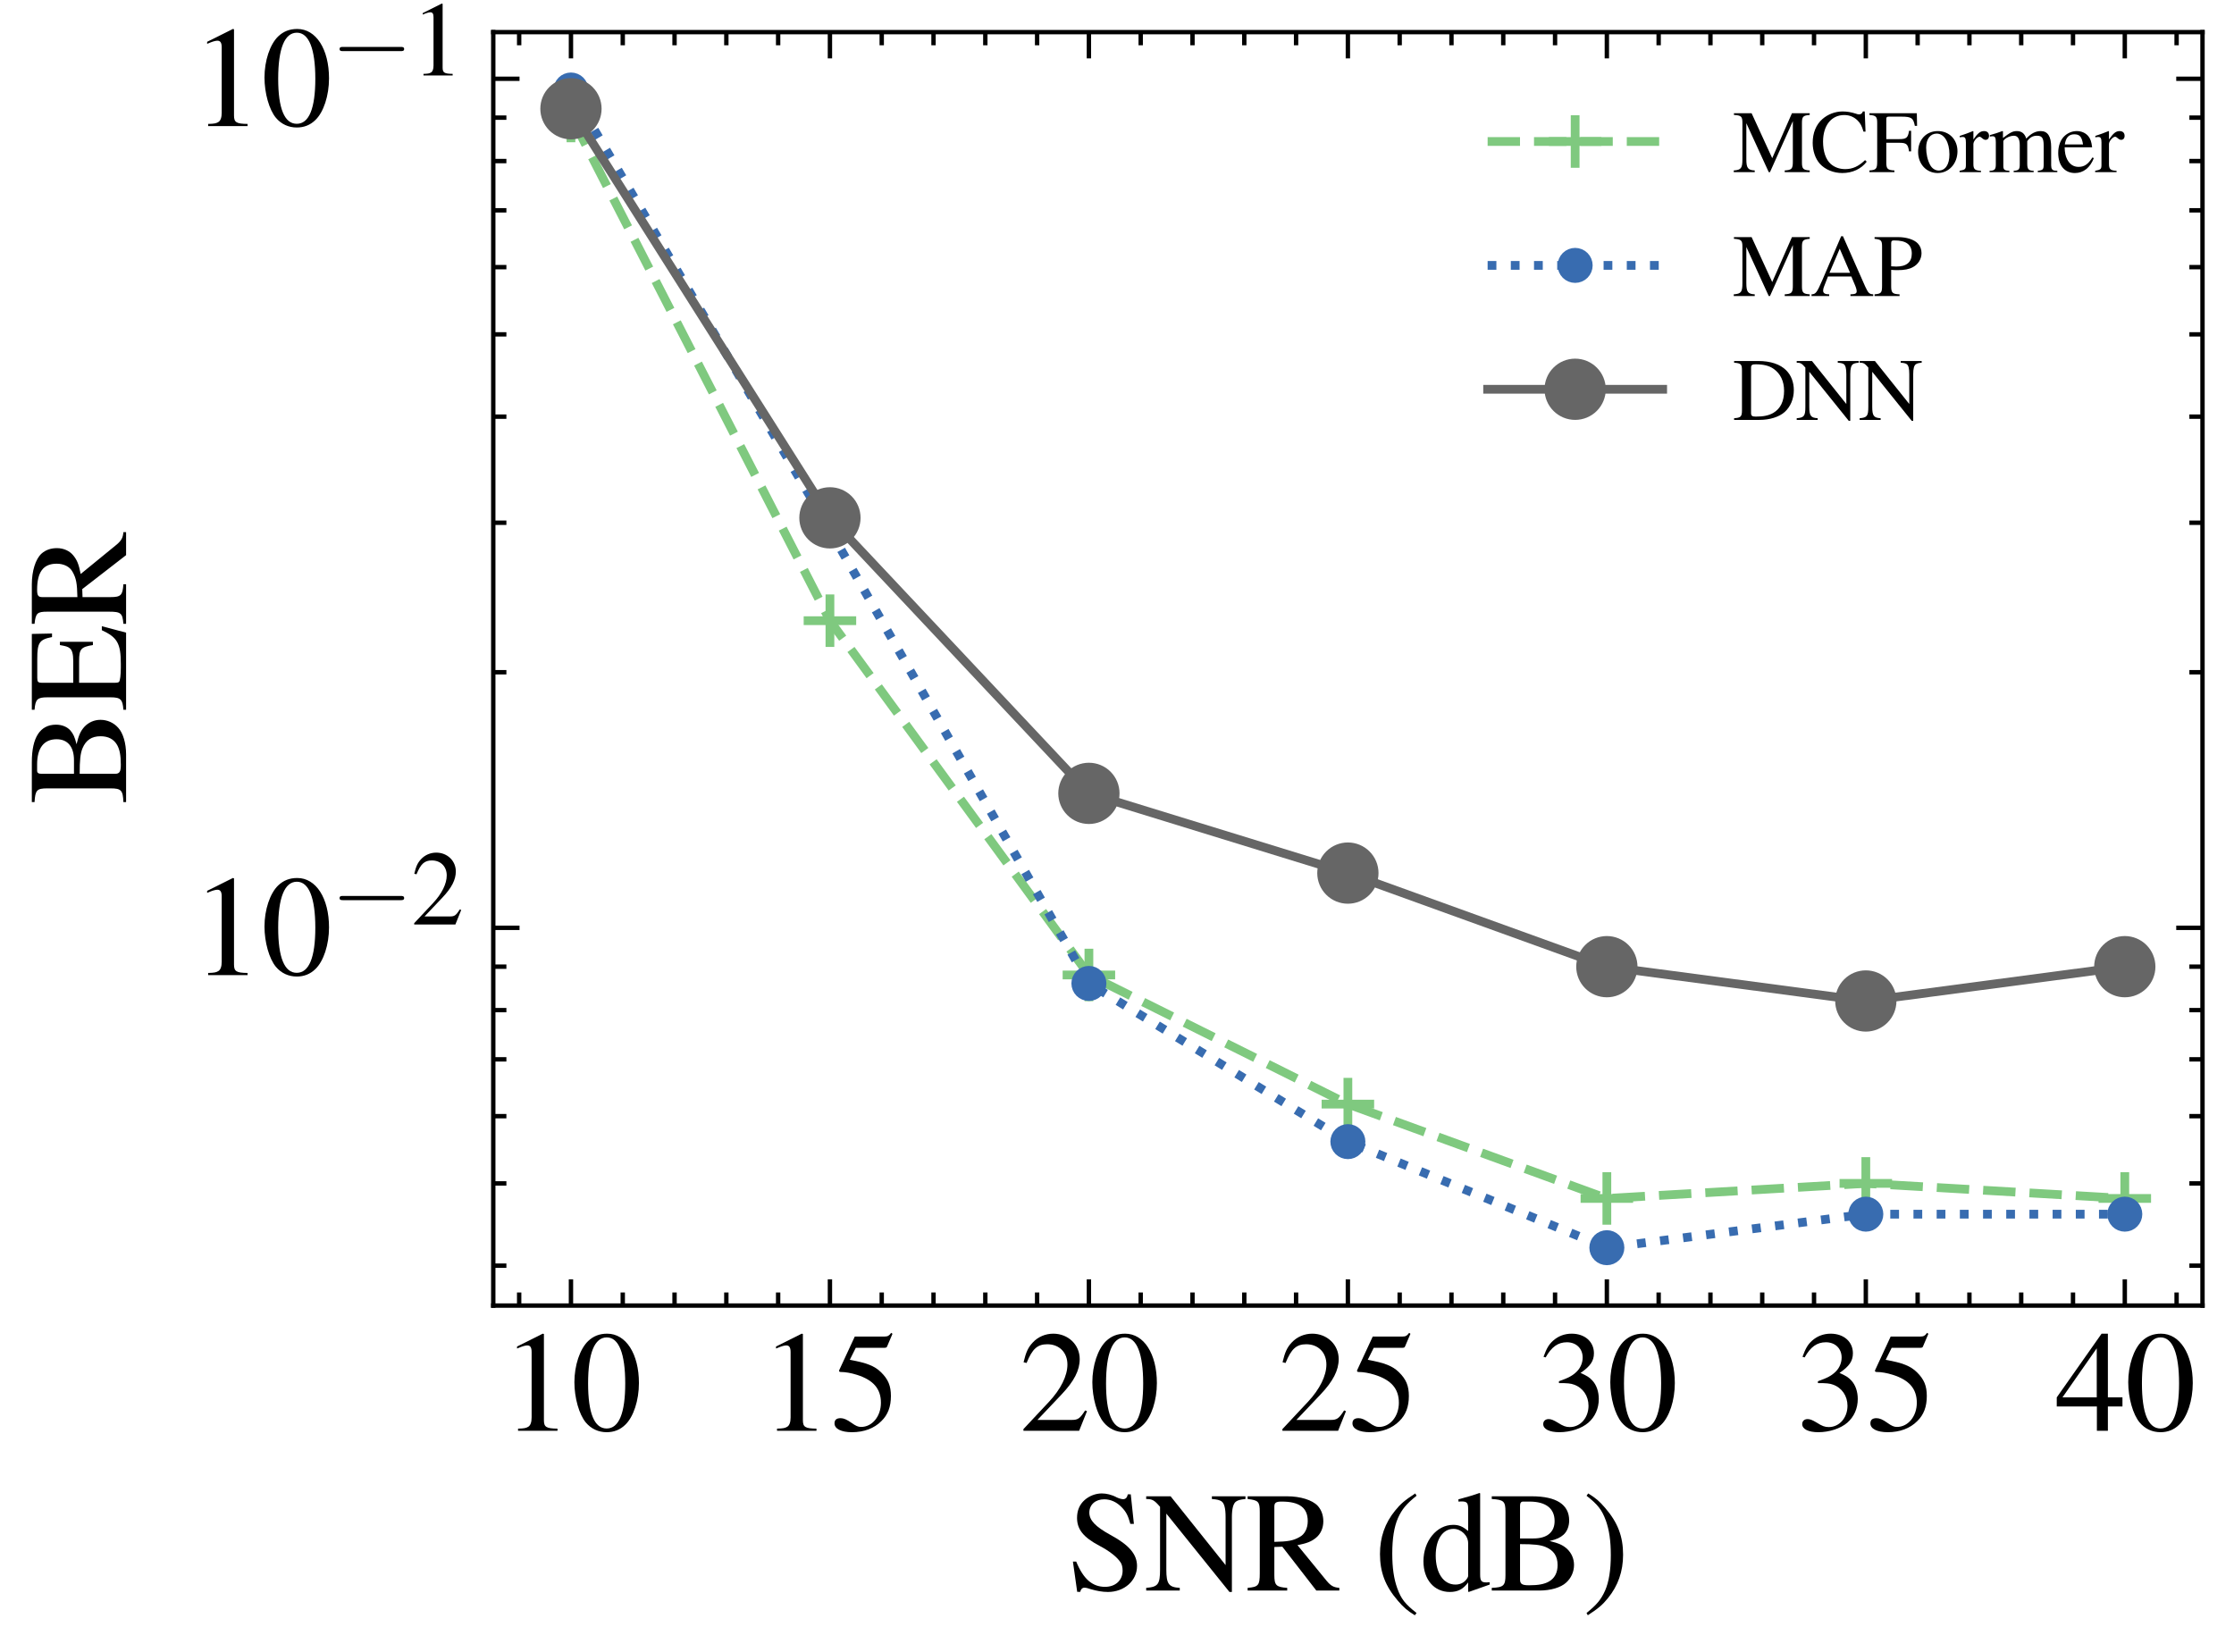 <?xml version="1.0" encoding="utf-8" standalone="no"?>
<!DOCTYPE svg PUBLIC "-//W3C//DTD SVG 1.1//EN"
  "http://www.w3.org/Graphics/SVG/1.1/DTD/svg11.dtd">
<svg xmlns:xlink="http://www.w3.org/1999/xlink" width="255.262pt" height="188.819pt" viewBox="0 0 255.262 188.819" xmlns="http://www.w3.org/2000/svg" version="1.1">
 <defs>
  <style type="text/css">*{stroke-linejoin: round; stroke-linecap: butt}</style>
 </defs>
 <g id="figure_1">
  <g id="patch_1">
   <path d="M 0 188.819 
L 255.262 188.819 
L 255.262 0 
L 0 0 
z
" style="fill: #ffffff"/>
  </g>
  <g id="axes_1">
   <g id="patch_2">
    <path d="M 56.362 149.202 
L 251.662 149.202 
L 251.662 3.672 
L 56.362 3.672 
z
" style="fill: #ffffff"/>
   </g>
   <g id="matplotlib.axis_1">
    <g id="xtick_1">
     <g id="line2d_1">
      <defs>
       <path id="m1b379eced0" d="M 0 0 
L 0 -3 
" style="stroke: #000000; stroke-width: 0.5"/>
      </defs>
      <g>
       <use xlink:href="#m1b379eced0" x="65.239" y="149.202" style="stroke: #000000; stroke-width: 0.5"/>
      </g>
     </g>
     <g id="line2d_2">
      <defs>
       <path id="mde649d8f44" d="M 0 0 
L 0 3 
" style="stroke: #000000; stroke-width: 0.5"/>
      </defs>
      <g>
       <use xlink:href="#mde649d8f44" x="65.239" y="3.672" style="stroke: #000000; stroke-width: 0.5"/>
      </g>
     </g>
     <g id="text_1">
      <!-- 10 -->
      <g transform="translate(57.269 163.51) scale(0.16 -0.16)">
       <defs>
        <path id="NimbusRomNo9L-Regu-31" d="M 1862 4352 
L 710 3776 
L 710 3686 
C 787 3718 858 3743 883 3756 
C 998 3801 1107 3826 1171 3826 
C 1306 3826 1363 3731 1363 3525 
L 1363 599 
C 1363 386 1312 238 1210 179 
C 1114 121 1024 102 755 96 
L 755 0 
L 2522 0 
L 2522 96 
C 2016 102 1914 167 1914 477 
L 1914 4339 
L 1862 4352 
z
" transform="scale(0.016)"/>
        <path id="NimbusRomNo9L-Regu-30" d="M 1626 4352 
C 1274 4352 1005 4243 768 4019 
C 397 3661 154 2924 154 2176 
C 154 1478 365 729 666 371 
C 902 89 1229 -64 1600 -64 
C 1926 -64 2202 44 2432 268 
C 2803 620 3046 1363 3046 2137 
C 3046 3449 2464 4352 1626 4352 
z
M 1606 4185 
C 2144 4185 2432 3462 2432 2124 
C 2432 787 2150 102 1600 102 
C 1050 102 768 787 768 2118 
C 768 3475 1056 4185 1606 4185 
z
" transform="scale(0.016)"/>
       </defs>
       <use xlink:href="#NimbusRomNo9L-Regu-31" transform="scale(0.996)"/>
       <use xlink:href="#NimbusRomNo9L-Regu-30" transform="translate(49.813 0) scale(0.996)"/>
      </g>
     </g>
    </g>
    <g id="xtick_2">
     <g id="line2d_3">
      <g>
       <use xlink:href="#m1b379eced0" x="94.83" y="149.202" style="stroke: #000000; stroke-width: 0.5"/>
      </g>
     </g>
     <g id="line2d_4">
      <g>
       <use xlink:href="#mde649d8f44" x="94.83" y="3.672" style="stroke: #000000; stroke-width: 0.5"/>
      </g>
     </g>
     <g id="text_2">
      <!-- 15 -->
      <g transform="translate(86.86 163.51) scale(0.16 -0.16)">
       <defs>
        <path id="NimbusRomNo9L-Regu-35" d="M 1158 3718 
L 2413 3718 
C 2515 3718 2541 3731 2560 3775 
L 2803 4345 
L 2746 4390 
C 2650 4256 2586 4224 2451 4224 
L 1114 4224 
L 416 2717 
C 410 2705 410 2698 410 2686 
C 410 2654 435 2635 486 2635 
C 691 2635 947 2591 1210 2508 
C 1946 2274 2285 1882 2285 1255 
C 2285 647 1894 172 1395 172 
C 1267 172 1158 217 966 356 
C 762 502 614 565 480 565 
C 294 565 205 489 205 331 
C 205 89 506 -64 986 -64 
C 1523 -64 1984 108 2304 432 
C 2598 717 2733 1078 2733 1559 
C 2733 2015 2611 2306 2291 2622 
C 2010 2901 1645 3047 890 3180 
L 1158 3718 
z
" transform="scale(0.016)"/>
       </defs>
       <use xlink:href="#NimbusRomNo9L-Regu-31" transform="scale(0.996)"/>
       <use xlink:href="#NimbusRomNo9L-Regu-35" transform="translate(49.813 0) scale(0.996)"/>
      </g>
     </g>
    </g>
    <g id="xtick_3">
     <g id="line2d_5">
      <g>
       <use xlink:href="#m1b379eced0" x="124.421" y="149.202" style="stroke: #000000; stroke-width: 0.5"/>
      </g>
     </g>
     <g id="line2d_6">
      <g>
       <use xlink:href="#mde649d8f44" x="124.421" y="3.672" style="stroke: #000000; stroke-width: 0.5"/>
      </g>
     </g>
     <g id="text_3">
      <!-- 20 -->
      <g transform="translate(116.451 163.51) scale(0.16 -0.16)">
       <defs>
        <path id="NimbusRomNo9L-Regu-32" d="M 3040 879 
L 2957 912 
C 2720 544 2637 486 2349 486 
L 819 486 
L 1894 1621 
C 2464 2221 2714 2711 2714 3214 
C 2714 3858 2195 4352 1530 4352 
C 1178 4352 845 4211 608 3955 
C 403 3736 307 3530 198 3072 
L 333 3039 
C 589 3671 819 3878 1261 3878 
C 1798 3878 2163 3510 2163 2969 
C 2163 2466 1869 1866 1331 1292 
L 192 76 
L 192 0 
L 2688 0 
L 3040 879 
z
" transform="scale(0.016)"/>
       </defs>
       <use xlink:href="#NimbusRomNo9L-Regu-32" transform="scale(0.996)"/>
       <use xlink:href="#NimbusRomNo9L-Regu-30" transform="translate(49.813 0) scale(0.996)"/>
      </g>
     </g>
    </g>
    <g id="xtick_4">
     <g id="line2d_7">
      <g>
       <use xlink:href="#m1b379eced0" x="154.012" y="149.202" style="stroke: #000000; stroke-width: 0.5"/>
      </g>
     </g>
     <g id="line2d_8">
      <g>
       <use xlink:href="#mde649d8f44" x="154.012" y="3.672" style="stroke: #000000; stroke-width: 0.5"/>
      </g>
     </g>
     <g id="text_4">
      <!-- 25 -->
      <g transform="translate(146.042 163.51) scale(0.16 -0.16)">
       <use xlink:href="#NimbusRomNo9L-Regu-32" transform="scale(0.996)"/>
       <use xlink:href="#NimbusRomNo9L-Regu-35" transform="translate(49.813 0) scale(0.996)"/>
      </g>
     </g>
    </g>
    <g id="xtick_5">
     <g id="line2d_9">
      <g>
       <use xlink:href="#m1b379eced0" x="183.603" y="149.202" style="stroke: #000000; stroke-width: 0.5"/>
      </g>
     </g>
     <g id="line2d_10">
      <g>
       <use xlink:href="#mde649d8f44" x="183.603" y="3.672" style="stroke: #000000; stroke-width: 0.5"/>
      </g>
     </g>
     <g id="text_5">
      <!-- 30 -->
      <g transform="translate(175.632 163.51) scale(0.16 -0.16)">
       <defs>
        <path id="NimbusRomNo9L-Regu-33" d="M 979 2137 
C 1357 2137 1504 2124 1658 2067 
C 2054 1926 2304 1561 2304 1120 
C 2304 582 1939 166 1466 166 
C 1293 166 1165 211 928 364 
C 736 480 627 524 518 524 
C 371 524 275 435 275 300 
C 275 76 550 -64 998 -64 
C 1491 -64 1997 102 2298 364 
C 2598 627 2765 998 2765 1427 
C 2765 1753 2662 2054 2477 2252 
C 2349 2393 2227 2470 1946 2592 
C 2387 2892 2547 3129 2547 3475 
C 2547 3993 2138 4352 1549 4352 
C 1229 4352 947 4243 717 4038 
C 525 3865 429 3699 288 3315 
L 384 3289 
C 646 3757 934 3967 1338 3967 
C 1754 3967 2042 3686 2042 3283 
C 2042 3052 1946 2822 1786 2662 
C 1594 2470 1414 2374 979 2220 
L 979 2137 
z
" transform="scale(0.016)"/>
       </defs>
       <use xlink:href="#NimbusRomNo9L-Regu-33" transform="scale(0.996)"/>
       <use xlink:href="#NimbusRomNo9L-Regu-30" transform="translate(49.813 0) scale(0.996)"/>
      </g>
     </g>
    </g>
    <g id="xtick_6">
     <g id="line2d_11">
      <g>
       <use xlink:href="#m1b379eced0" x="213.193" y="149.202" style="stroke: #000000; stroke-width: 0.5"/>
      </g>
     </g>
     <g id="line2d_12">
      <g>
       <use xlink:href="#mde649d8f44" x="213.193" y="3.672" style="stroke: #000000; stroke-width: 0.5"/>
      </g>
     </g>
     <g id="text_6">
      <!-- 35 -->
      <g transform="translate(205.223 163.51) scale(0.16 -0.16)">
       <use xlink:href="#NimbusRomNo9L-Regu-33" transform="scale(0.996)"/>
       <use xlink:href="#NimbusRomNo9L-Regu-35" transform="translate(49.813 0) scale(0.996)"/>
      </g>
     </g>
    </g>
    <g id="xtick_7">
     <g id="line2d_13">
      <g>
       <use xlink:href="#m1b379eced0" x="242.784" y="149.202" style="stroke: #000000; stroke-width: 0.5"/>
      </g>
     </g>
     <g id="line2d_14">
      <g>
       <use xlink:href="#mde649d8f44" x="242.784" y="3.672" style="stroke: #000000; stroke-width: 0.5"/>
      </g>
     </g>
     <g id="text_7">
      <!-- 40 -->
      <g transform="translate(234.814 163.51) scale(0.16 -0.16)">
       <defs>
        <path id="NimbusRomNo9L-Regu-34" d="M 3021 1497 
L 2368 1497 
L 2368 4352 
L 2086 4352 
L 77 1497 
L 77 1088 
L 1875 1088 
L 1875 0 
L 2368 0 
L 2368 1088 
L 3021 1088 
L 3021 1497 
z
M 1869 1497 
L 333 1497 
L 1869 3697 
L 1869 1497 
z
" transform="scale(0.016)"/>
       </defs>
       <use xlink:href="#NimbusRomNo9L-Regu-34" transform="scale(0.996)"/>
       <use xlink:href="#NimbusRomNo9L-Regu-30" transform="translate(49.813 0) scale(0.996)"/>
      </g>
     </g>
    </g>
    <g id="xtick_8">
     <g id="line2d_15">
      <defs>
       <path id="mf22e020128" d="M 0 0 
L 0 -1.5 
" style="stroke: #000000; stroke-width: 0.5"/>
      </defs>
      <g>
       <use xlink:href="#mf22e020128" x="59.321" y="149.202" style="stroke: #000000; stroke-width: 0.5"/>
      </g>
     </g>
     <g id="line2d_16">
      <defs>
       <path id="mfa7cb0fbdf" d="M 0 0 
L 0 1.5 
" style="stroke: #000000; stroke-width: 0.5"/>
      </defs>
      <g>
       <use xlink:href="#mfa7cb0fbdf" x="59.321" y="3.672" style="stroke: #000000; stroke-width: 0.5"/>
      </g>
     </g>
    </g>
    <g id="xtick_9">
     <g id="line2d_17">
      <g>
       <use xlink:href="#mf22e020128" x="71.157" y="149.202" style="stroke: #000000; stroke-width: 0.5"/>
      </g>
     </g>
     <g id="line2d_18">
      <g>
       <use xlink:href="#mfa7cb0fbdf" x="71.157" y="3.672" style="stroke: #000000; stroke-width: 0.5"/>
      </g>
     </g>
    </g>
    <g id="xtick_10">
     <g id="line2d_19">
      <g>
       <use xlink:href="#mf22e020128" x="77.075" y="149.202" style="stroke: #000000; stroke-width: 0.5"/>
      </g>
     </g>
     <g id="line2d_20">
      <g>
       <use xlink:href="#mfa7cb0fbdf" x="77.075" y="3.672" style="stroke: #000000; stroke-width: 0.5"/>
      </g>
     </g>
    </g>
    <g id="xtick_11">
     <g id="line2d_21">
      <g>
       <use xlink:href="#mf22e020128" x="82.993" y="149.202" style="stroke: #000000; stroke-width: 0.5"/>
      </g>
     </g>
     <g id="line2d_22">
      <g>
       <use xlink:href="#mfa7cb0fbdf" x="82.993" y="3.672" style="stroke: #000000; stroke-width: 0.5"/>
      </g>
     </g>
    </g>
    <g id="xtick_12">
     <g id="line2d_23">
      <g>
       <use xlink:href="#mf22e020128" x="88.912" y="149.202" style="stroke: #000000; stroke-width: 0.5"/>
      </g>
     </g>
     <g id="line2d_24">
      <g>
       <use xlink:href="#mfa7cb0fbdf" x="88.912" y="3.672" style="stroke: #000000; stroke-width: 0.5"/>
      </g>
     </g>
    </g>
    <g id="xtick_13">
     <g id="line2d_25">
      <g>
       <use xlink:href="#mf22e020128" x="100.748" y="149.202" style="stroke: #000000; stroke-width: 0.5"/>
      </g>
     </g>
     <g id="line2d_26">
      <g>
       <use xlink:href="#mfa7cb0fbdf" x="100.748" y="3.672" style="stroke: #000000; stroke-width: 0.5"/>
      </g>
     </g>
    </g>
    <g id="xtick_14">
     <g id="line2d_27">
      <g>
       <use xlink:href="#mf22e020128" x="106.666" y="149.202" style="stroke: #000000; stroke-width: 0.5"/>
      </g>
     </g>
     <g id="line2d_28">
      <g>
       <use xlink:href="#mfa7cb0fbdf" x="106.666" y="3.672" style="stroke: #000000; stroke-width: 0.5"/>
      </g>
     </g>
    </g>
    <g id="xtick_15">
     <g id="line2d_29">
      <g>
       <use xlink:href="#mf22e020128" x="112.584" y="149.202" style="stroke: #000000; stroke-width: 0.5"/>
      </g>
     </g>
     <g id="line2d_30">
      <g>
       <use xlink:href="#mfa7cb0fbdf" x="112.584" y="3.672" style="stroke: #000000; stroke-width: 0.5"/>
      </g>
     </g>
    </g>
    <g id="xtick_16">
     <g id="line2d_31">
      <g>
       <use xlink:href="#mf22e020128" x="118.503" y="149.202" style="stroke: #000000; stroke-width: 0.5"/>
      </g>
     </g>
     <g id="line2d_32">
      <g>
       <use xlink:href="#mfa7cb0fbdf" x="118.503" y="3.672" style="stroke: #000000; stroke-width: 0.5"/>
      </g>
     </g>
    </g>
    <g id="xtick_17">
     <g id="line2d_33">
      <g>
       <use xlink:href="#mf22e020128" x="130.339" y="149.202" style="stroke: #000000; stroke-width: 0.5"/>
      </g>
     </g>
     <g id="line2d_34">
      <g>
       <use xlink:href="#mfa7cb0fbdf" x="130.339" y="3.672" style="stroke: #000000; stroke-width: 0.5"/>
      </g>
     </g>
    </g>
    <g id="xtick_18">
     <g id="line2d_35">
      <g>
       <use xlink:href="#mf22e020128" x="136.257" y="149.202" style="stroke: #000000; stroke-width: 0.5"/>
      </g>
     </g>
     <g id="line2d_36">
      <g>
       <use xlink:href="#mfa7cb0fbdf" x="136.257" y="3.672" style="stroke: #000000; stroke-width: 0.5"/>
      </g>
     </g>
    </g>
    <g id="xtick_19">
     <g id="line2d_37">
      <g>
       <use xlink:href="#mf22e020128" x="142.175" y="149.202" style="stroke: #000000; stroke-width: 0.5"/>
      </g>
     </g>
     <g id="line2d_38">
      <g>
       <use xlink:href="#mfa7cb0fbdf" x="142.175" y="3.672" style="stroke: #000000; stroke-width: 0.5"/>
      </g>
     </g>
    </g>
    <g id="xtick_20">
     <g id="line2d_39">
      <g>
       <use xlink:href="#mf22e020128" x="148.093" y="149.202" style="stroke: #000000; stroke-width: 0.5"/>
      </g>
     </g>
     <g id="line2d_40">
      <g>
       <use xlink:href="#mfa7cb0fbdf" x="148.093" y="3.672" style="stroke: #000000; stroke-width: 0.5"/>
      </g>
     </g>
    </g>
    <g id="xtick_21">
     <g id="line2d_41">
      <g>
       <use xlink:href="#mf22e020128" x="159.93" y="149.202" style="stroke: #000000; stroke-width: 0.5"/>
      </g>
     </g>
     <g id="line2d_42">
      <g>
       <use xlink:href="#mfa7cb0fbdf" x="159.93" y="3.672" style="stroke: #000000; stroke-width: 0.5"/>
      </g>
     </g>
    </g>
    <g id="xtick_22">
     <g id="line2d_43">
      <g>
       <use xlink:href="#mf22e020128" x="165.848" y="149.202" style="stroke: #000000; stroke-width: 0.5"/>
      </g>
     </g>
     <g id="line2d_44">
      <g>
       <use xlink:href="#mfa7cb0fbdf" x="165.848" y="3.672" style="stroke: #000000; stroke-width: 0.5"/>
      </g>
     </g>
    </g>
    <g id="xtick_23">
     <g id="line2d_45">
      <g>
       <use xlink:href="#mf22e020128" x="171.766" y="149.202" style="stroke: #000000; stroke-width: 0.5"/>
      </g>
     </g>
     <g id="line2d_46">
      <g>
       <use xlink:href="#mfa7cb0fbdf" x="171.766" y="3.672" style="stroke: #000000; stroke-width: 0.5"/>
      </g>
     </g>
    </g>
    <g id="xtick_24">
     <g id="line2d_47">
      <g>
       <use xlink:href="#mf22e020128" x="177.684" y="149.202" style="stroke: #000000; stroke-width: 0.5"/>
      </g>
     </g>
     <g id="line2d_48">
      <g>
       <use xlink:href="#mfa7cb0fbdf" x="177.684" y="3.672" style="stroke: #000000; stroke-width: 0.5"/>
      </g>
     </g>
    </g>
    <g id="xtick_25">
     <g id="line2d_49">
      <g>
       <use xlink:href="#mf22e020128" x="189.521" y="149.202" style="stroke: #000000; stroke-width: 0.5"/>
      </g>
     </g>
     <g id="line2d_50">
      <g>
       <use xlink:href="#mfa7cb0fbdf" x="189.521" y="3.672" style="stroke: #000000; stroke-width: 0.5"/>
      </g>
     </g>
    </g>
    <g id="xtick_26">
     <g id="line2d_51">
      <g>
       <use xlink:href="#mf22e020128" x="195.439" y="149.202" style="stroke: #000000; stroke-width: 0.5"/>
      </g>
     </g>
     <g id="line2d_52">
      <g>
       <use xlink:href="#mfa7cb0fbdf" x="195.439" y="3.672" style="stroke: #000000; stroke-width: 0.5"/>
      </g>
     </g>
    </g>
    <g id="xtick_27">
     <g id="line2d_53">
      <g>
       <use xlink:href="#mf22e020128" x="201.357" y="149.202" style="stroke: #000000; stroke-width: 0.5"/>
      </g>
     </g>
     <g id="line2d_54">
      <g>
       <use xlink:href="#mfa7cb0fbdf" x="201.357" y="3.672" style="stroke: #000000; stroke-width: 0.5"/>
      </g>
     </g>
    </g>
    <g id="xtick_28">
     <g id="line2d_55">
      <g>
       <use xlink:href="#mf22e020128" x="207.275" y="149.202" style="stroke: #000000; stroke-width: 0.5"/>
      </g>
     </g>
     <g id="line2d_56">
      <g>
       <use xlink:href="#mfa7cb0fbdf" x="207.275" y="3.672" style="stroke: #000000; stroke-width: 0.5"/>
      </g>
     </g>
    </g>
    <g id="xtick_29">
     <g id="line2d_57">
      <g>
       <use xlink:href="#mf22e020128" x="219.112" y="149.202" style="stroke: #000000; stroke-width: 0.5"/>
      </g>
     </g>
     <g id="line2d_58">
      <g>
       <use xlink:href="#mfa7cb0fbdf" x="219.112" y="3.672" style="stroke: #000000; stroke-width: 0.5"/>
      </g>
     </g>
    </g>
    <g id="xtick_30">
     <g id="line2d_59">
      <g>
       <use xlink:href="#mf22e020128" x="225.03" y="149.202" style="stroke: #000000; stroke-width: 0.5"/>
      </g>
     </g>
     <g id="line2d_60">
      <g>
       <use xlink:href="#mfa7cb0fbdf" x="225.03" y="3.672" style="stroke: #000000; stroke-width: 0.5"/>
      </g>
     </g>
    </g>
    <g id="xtick_31">
     <g id="line2d_61">
      <g>
       <use xlink:href="#mf22e020128" x="230.948" y="149.202" style="stroke: #000000; stroke-width: 0.5"/>
      </g>
     </g>
     <g id="line2d_62">
      <g>
       <use xlink:href="#mfa7cb0fbdf" x="230.948" y="3.672" style="stroke: #000000; stroke-width: 0.5"/>
      </g>
     </g>
    </g>
    <g id="xtick_32">
     <g id="line2d_63">
      <g>
       <use xlink:href="#mf22e020128" x="236.866" y="149.202" style="stroke: #000000; stroke-width: 0.5"/>
      </g>
     </g>
     <g id="line2d_64">
      <g>
       <use xlink:href="#mfa7cb0fbdf" x="236.866" y="3.672" style="stroke: #000000; stroke-width: 0.5"/>
      </g>
     </g>
    </g>
    <g id="xtick_33">
     <g id="line2d_65">
      <g>
       <use xlink:href="#mf22e020128" x="248.703" y="149.202" style="stroke: #000000; stroke-width: 0.5"/>
      </g>
     </g>
     <g id="line2d_66">
      <g>
       <use xlink:href="#mfa7cb0fbdf" x="248.703" y="3.672" style="stroke: #000000; stroke-width: 0.5"/>
      </g>
     </g>
    </g>
    <g id="text_8">
     <!-- SNR (dB) -->
     <g transform="translate(121.908 181.768) scale(0.16 -0.16)">
      <defs>
       <path id="NimbusRomNo9L-Regu-53" d="M 2861 4313 
L 2726 4313 
C 2701 4166 2630 4095 2522 4095 
C 2458 4095 2349 4121 2240 4172 
C 2003 4300 1766 4352 1562 4352 
C 1286 4352 1005 4243 794 4057 
C 570 3859 454 3590 454 3257 
C 454 2745 736 2387 1453 2009 
C 1914 1766 2246 1504 2406 1260 
C 2464 1177 2496 1043 2496 889 
C 2496 460 2176 166 1709 166 
C 1139 166 736 518 416 1299 
L 269 1299 
L 461 -58 
L 602 -58 
C 608 38 685 128 781 128 
C 851 128 960 102 1082 57 
C 1325 -13 1581 -64 1837 -64 
C 2573 -64 3142 441 3142 1100 
C 3142 1625 2790 2041 1946 2496 
C 1274 2867 1005 3148 1005 3494 
C 1005 3846 1274 4089 1670 4089 
C 1958 4089 2227 3968 2451 3737 
C 2650 3533 2739 3366 2842 2988 
L 3002 2988 
L 2861 4313 
z
" transform="scale(0.016)"/>
       <path id="NimbusRomNo9L-Regu-4e" d="M 3917 -64 
L 3917 3287 
C 3917 3669 3981 3905 4102 3988 
C 4192 4051 4282 4077 4525 4102 
L 4525 4224 
L 3021 4224 
L 3021 4102 
C 3264 4083 3354 4058 3450 4000 
C 3578 3911 3635 3682 3635 3287 
L 3635 1140 
L 1171 4224 
L 77 4224 
L 77 4102 
C 352 4102 442 4051 698 3752 
L 698 943 
C 698 281 608 160 77 121 
L 77 0 
L 1581 0 
L 1581 121 
C 1088 147 979 294 979 940 
L 979 3449 
L 3808 -64 
L 3917 -64 
z
" transform="scale(0.016)"/>
       <path id="NimbusRomNo9L-Regu-52" d="M 4218 121 
C 3974 140 3846 204 3661 421 
L 2342 2035 
C 2771 2118 2963 2194 3174 2366 
C 3379 2532 3501 2800 3501 3100 
C 3501 3374 3418 3610 3251 3795 
C 3008 4057 2477 4224 1875 4224 
L 109 4224 
L 109 4102 
C 589 4051 653 3981 653 3528 
L 653 765 
C 653 236 589 159 109 121 
L 109 0 
L 1882 0 
L 1882 121 
C 1389 153 1306 236 1306 695 
L 1306 1952 
L 1664 1965 
L 3187 0 
L 4218 0 
L 4218 121 
z
M 1306 3756 
C 1306 3935 1376 3987 1632 3987 
C 2432 3987 2803 3711 2803 3110 
C 2803 2790 2669 2521 2438 2399 
C 2144 2233 1920 2195 1306 2182 
L 1306 3756 
z
" transform="scale(0.016)"/>
       <path id="NimbusRomNo9L-Regu-28" d="M 1888 4352 
C 1414 4044 1222 3878 986 3583 
C 531 3027 307 2387 307 1638 
C 307 825 544 198 1107 -455 
C 1370 -762 1536 -903 1869 -1108 
L 1946 -1006 
C 1434 -602 1254 -378 1082 102 
C 928 530 858 1017 858 1657 
C 858 2329 941 2854 1114 3251 
C 1293 3647 1485 3878 1946 4249 
L 1888 4352 
z
" transform="scale(0.016)"/>
       <path id="NimbusRomNo9L-Regu-64" d="M 2202 -64 
L 3142 268 
L 3142 371 
C 3027 364 3014 364 2995 364 
C 2765 364 2714 435 2714 729 
L 2714 4358 
L 2682 4371 
C 2374 4262 2150 4198 1741 4089 
L 1741 3987 
C 1792 3993 1830 3993 1882 3993 
C 2118 3993 2176 3929 2176 3667 
L 2176 2668 
C 1933 2873 1760 2944 1504 2944 
C 768 2944 173 2220 173 1312 
C 173 492 653 -64 1357 -64 
C 1715 -64 1958 64 2176 364 
L 2176 -45 
L 2202 -64 
z
M 2176 652 
C 2176 608 2131 531 2067 460 
C 1952 332 1792 268 1606 268 
C 1075 268 723 780 723 1568 
C 723 2291 1037 2764 1523 2764 
C 1862 2764 2176 2464 2176 2124 
L 2176 652 
z
" transform="scale(0.016)"/>
       <path id="NimbusRomNo9L-Regu-42" d="M 109 4224 
L 109 4102 
C 646 4070 723 4000 723 3528 
L 723 695 
C 723 223 640 140 109 121 
L 109 0 
L 2246 0 
C 2746 0 3200 134 3437 351 
C 3667 555 3795 842 3795 1148 
C 3795 1429 3680 1684 3482 1869 
C 3290 2041 3117 2118 2701 2220 
C 3034 2303 3168 2367 3322 2500 
C 3482 2641 3578 2877 3578 3138 
C 3578 3853 3008 4224 1901 4224 
L 109 4224 
z
M 1376 2080 
C 1997 2080 2291 2048 2522 1952 
C 2886 1799 3059 1544 3059 1142 
C 3059 798 2925 549 2669 402 
C 2464 287 2202 236 1779 236 
C 1466 236 1376 294 1376 498 
L 1376 2080 
z
M 1376 2335 
L 1376 3795 
C 1376 3929 1421 3987 1517 3987 
L 1798 3987 
C 2534 3987 2925 3680 2925 3113 
C 2925 2615 2586 2335 1984 2335 
L 1376 2335 
z
" transform="scale(0.016)"/>
       <path id="NimbusRomNo9L-Regu-29" d="M 243 -1108 
C 717 -801 909 -634 1146 -340 
C 1600 217 1824 857 1824 1606 
C 1824 2425 1587 3046 1024 3699 
C 762 4006 595 4147 262 4352 
L 186 4249 
C 698 3846 870 3622 1050 3142 
C 1203 2713 1274 2227 1274 1587 
C 1274 921 1190 390 1018 -1 
C 838 -404 646 -634 186 -1006 
L 243 -1108 
z
" transform="scale(0.016)"/>
      </defs>
      <use xlink:href="#NimbusRomNo9L-Regu-53" transform="scale(0.996)"/>
      <use xlink:href="#NimbusRomNo9L-Regu-4e" transform="translate(55.392 0) scale(0.996)"/>
      <use xlink:href="#NimbusRomNo9L-Regu-52" transform="translate(127.322 0) scale(0.996)"/>
      <use xlink:href="#NimbusRomNo9L-Regu-28" transform="translate(218.678 0) scale(0.996)"/>
      <use xlink:href="#NimbusRomNo9L-Regu-64" transform="translate(251.854 0) scale(0.996)"/>
      <use xlink:href="#NimbusRomNo9L-Regu-42" transform="translate(301.667 0) scale(0.996)"/>
      <use xlink:href="#NimbusRomNo9L-Regu-29" transform="translate(368.117 0) scale(0.996)"/>
     </g>
    </g>
   </g>
   <g id="matplotlib.axis_2">
    <g id="ytick_1">
     <g id="line2d_67">
      <defs>
       <path id="mf76c81bfcf" d="M 0 0 
L 3 0 
" style="stroke: #000000; stroke-width: 0.5"/>
      </defs>
      <g>
       <use xlink:href="#mf76c81bfcf" x="56.362" y="106.032" style="stroke: #000000; stroke-width: 0.5"/>
      </g>
     </g>
     <g id="line2d_68">
      <defs>
       <path id="m80fd5e62ea" d="M 0 0 
L -3 0 
" style="stroke: #000000; stroke-width: 0.5"/>
      </defs>
      <g>
       <use xlink:href="#m80fd5e62ea" x="251.662" y="106.032" style="stroke: #000000; stroke-width: 0.5"/>
      </g>
     </g>
     <g id="text_9">
      <!-- $\mathdefault{10^{-2}}$ -->
      <g transform="translate(21.858 111.435) scale(0.16 -0.16)">
       <defs>
        <path id="CMSY10-0" d="M 4218 1472 
C 4326 1472 4442 1472 4442 1600 
C 4442 1728 4326 1728 4218 1728 
L 755 1728 
C 646 1728 531 1728 531 1600 
C 531 1472 646 1472 755 1472 
L 4218 1472 
z
" transform="scale(0.016)"/>
       </defs>
       <use xlink:href="#NimbusRomNo9L-Regu-31" transform="scale(0.996)"/>
       <use xlink:href="#NimbusRomNo9L-Regu-30" transform="translate(49.813 0) scale(0.996)"/>
       <use xlink:href="#CMSY10-0" transform="translate(99.626 36.163) scale(0.737)"/>
       <use xlink:href="#NimbusRomNo9L-Regu-32" transform="translate(156.909 36.163) scale(0.737)"/>
      </g>
     </g>
    </g>
    <g id="ytick_2">
     <g id="line2d_69">
      <g>
       <use xlink:href="#mf76c81bfcf" x="56.362" y="9.004" style="stroke: #000000; stroke-width: 0.5"/>
      </g>
     </g>
     <g id="line2d_70">
      <g>
       <use xlink:href="#m80fd5e62ea" x="251.662" y="9.004" style="stroke: #000000; stroke-width: 0.5"/>
      </g>
     </g>
     <g id="text_10">
      <!-- $\mathdefault{10^{-1}}$ -->
      <g transform="translate(21.858 14.407) scale(0.16 -0.16)">
       <use xlink:href="#NimbusRomNo9L-Regu-31" transform="scale(0.996)"/>
       <use xlink:href="#NimbusRomNo9L-Regu-30" transform="translate(49.813 0) scale(0.996)"/>
       <use xlink:href="#CMSY10-0" transform="translate(99.626 36.163) scale(0.737)"/>
       <use xlink:href="#NimbusRomNo9L-Regu-31" transform="translate(156.909 36.163) scale(0.737)"/>
      </g>
     </g>
    </g>
    <g id="ytick_3">
     <g id="line2d_71">
      <defs>
       <path id="mb70b0d8748" d="M 0 0 
L 1.5 0 
" style="stroke: #000000; stroke-width: 0.5"/>
      </defs>
      <g>
       <use xlink:href="#mb70b0d8748" x="56.362" y="144.643" style="stroke: #000000; stroke-width: 0.5"/>
      </g>
     </g>
     <g id="line2d_72">
      <defs>
       <path id="m858dfe382f" d="M 0 0 
L -1.5 0 
" style="stroke: #000000; stroke-width: 0.5"/>
      </defs>
      <g>
       <use xlink:href="#m858dfe382f" x="251.662" y="144.643" style="stroke: #000000; stroke-width: 0.5"/>
      </g>
     </g>
    </g>
    <g id="ytick_4">
     <g id="line2d_73">
      <g>
       <use xlink:href="#mb70b0d8748" x="56.362" y="135.24" style="stroke: #000000; stroke-width: 0.5"/>
      </g>
     </g>
     <g id="line2d_74">
      <g>
       <use xlink:href="#m858dfe382f" x="251.662" y="135.24" style="stroke: #000000; stroke-width: 0.5"/>
      </g>
     </g>
    </g>
    <g id="ytick_5">
     <g id="line2d_75">
      <g>
       <use xlink:href="#mb70b0d8748" x="56.362" y="127.557" style="stroke: #000000; stroke-width: 0.5"/>
      </g>
     </g>
     <g id="line2d_76">
      <g>
       <use xlink:href="#m858dfe382f" x="251.662" y="127.557" style="stroke: #000000; stroke-width: 0.5"/>
      </g>
     </g>
    </g>
    <g id="ytick_6">
     <g id="line2d_77">
      <g>
       <use xlink:href="#mb70b0d8748" x="56.362" y="121.062" style="stroke: #000000; stroke-width: 0.5"/>
      </g>
     </g>
     <g id="line2d_78">
      <g>
       <use xlink:href="#m858dfe382f" x="251.662" y="121.062" style="stroke: #000000; stroke-width: 0.5"/>
      </g>
     </g>
    </g>
    <g id="ytick_7">
     <g id="line2d_79">
      <g>
       <use xlink:href="#mb70b0d8748" x="56.362" y="115.435" style="stroke: #000000; stroke-width: 0.5"/>
      </g>
     </g>
     <g id="line2d_80">
      <g>
       <use xlink:href="#m858dfe382f" x="251.662" y="115.435" style="stroke: #000000; stroke-width: 0.5"/>
      </g>
     </g>
    </g>
    <g id="ytick_8">
     <g id="line2d_81">
      <g>
       <use xlink:href="#mb70b0d8748" x="56.362" y="110.472" style="stroke: #000000; stroke-width: 0.5"/>
      </g>
     </g>
     <g id="line2d_82">
      <g>
       <use xlink:href="#m858dfe382f" x="251.662" y="110.472" style="stroke: #000000; stroke-width: 0.5"/>
      </g>
     </g>
    </g>
    <g id="ytick_9">
     <g id="line2d_83">
      <g>
       <use xlink:href="#mb70b0d8748" x="56.362" y="76.823" style="stroke: #000000; stroke-width: 0.5"/>
      </g>
     </g>
     <g id="line2d_84">
      <g>
       <use xlink:href="#m858dfe382f" x="251.662" y="76.823" style="stroke: #000000; stroke-width: 0.5"/>
      </g>
     </g>
    </g>
    <g id="ytick_10">
     <g id="line2d_85">
      <g>
       <use xlink:href="#mb70b0d8748" x="56.362" y="59.738" style="stroke: #000000; stroke-width: 0.5"/>
      </g>
     </g>
     <g id="line2d_86">
      <g>
       <use xlink:href="#m858dfe382f" x="251.662" y="59.738" style="stroke: #000000; stroke-width: 0.5"/>
      </g>
     </g>
    </g>
    <g id="ytick_11">
     <g id="line2d_87">
      <g>
       <use xlink:href="#mb70b0d8748" x="56.362" y="47.615" style="stroke: #000000; stroke-width: 0.5"/>
      </g>
     </g>
     <g id="line2d_88">
      <g>
       <use xlink:href="#m858dfe382f" x="251.662" y="47.615" style="stroke: #000000; stroke-width: 0.5"/>
      </g>
     </g>
    </g>
    <g id="ytick_12">
     <g id="line2d_89">
      <g>
       <use xlink:href="#mb70b0d8748" x="56.362" y="38.212" style="stroke: #000000; stroke-width: 0.5"/>
      </g>
     </g>
     <g id="line2d_90">
      <g>
       <use xlink:href="#m858dfe382f" x="251.662" y="38.212" style="stroke: #000000; stroke-width: 0.5"/>
      </g>
     </g>
    </g>
    <g id="ytick_13">
     <g id="line2d_91">
      <g>
       <use xlink:href="#mb70b0d8748" x="56.362" y="30.529" style="stroke: #000000; stroke-width: 0.5"/>
      </g>
     </g>
     <g id="line2d_92">
      <g>
       <use xlink:href="#m858dfe382f" x="251.662" y="30.529" style="stroke: #000000; stroke-width: 0.5"/>
      </g>
     </g>
    </g>
    <g id="ytick_14">
     <g id="line2d_93">
      <g>
       <use xlink:href="#mb70b0d8748" x="56.362" y="24.034" style="stroke: #000000; stroke-width: 0.5"/>
      </g>
     </g>
     <g id="line2d_94">
      <g>
       <use xlink:href="#m858dfe382f" x="251.662" y="24.034" style="stroke: #000000; stroke-width: 0.5"/>
      </g>
     </g>
    </g>
    <g id="ytick_15">
     <g id="line2d_95">
      <g>
       <use xlink:href="#mb70b0d8748" x="56.362" y="18.407" style="stroke: #000000; stroke-width: 0.5"/>
      </g>
     </g>
     <g id="line2d_96">
      <g>
       <use xlink:href="#m858dfe382f" x="251.662" y="18.407" style="stroke: #000000; stroke-width: 0.5"/>
      </g>
     </g>
    </g>
    <g id="ytick_16">
     <g id="line2d_97">
      <g>
       <use xlink:href="#mb70b0d8748" x="56.362" y="13.443" style="stroke: #000000; stroke-width: 0.5"/>
      </g>
     </g>
     <g id="line2d_98">
      <g>
       <use xlink:href="#m858dfe382f" x="251.662" y="13.443" style="stroke: #000000; stroke-width: 0.5"/>
      </g>
     </g>
    </g>
    <g id="text_11">
     <!-- BER -->
     <g transform="translate(14.407 91.939) rotate(-90) scale(0.16 -0.16)">
      <defs>
       <path id="NimbusRomNo9L-Regu-45" d="M 3821 1087 
L 3642 1087 
C 3322 391 3046 236 2131 236 
L 1958 236 
C 1645 236 1376 269 1331 314 
C 1299 333 1286 404 1286 513 
L 1286 2105 
L 2272 2105 
C 2797 2105 2893 2021 2976 1487 
L 3123 1487 
L 3123 2966 
L 2976 2966 
C 2931 2708 2906 2613 2835 2525 
C 2752 2418 2573 2368 2272 2368 
L 1286 2368 
L 1286 3766 
C 1286 3942 1325 3980 1498 3980 
L 2362 3980 
C 3085 3980 3226 3886 3334 3319 
L 3494 3319 
L 3475 4224 
L 77 4224 
L 77 4102 
C 550 4064 634 3975 634 3528 
L 634 695 
C 634 249 544 153 77 121 
L 77 0 
L 3533 0 
L 3821 1087 
z
" transform="scale(0.016)"/>
      </defs>
      <use xlink:href="#NimbusRomNo9L-Regu-42" transform="scale(0.996)"/>
      <use xlink:href="#NimbusRomNo9L-Regu-45" transform="translate(66.45 0) scale(0.996)"/>
      <use xlink:href="#NimbusRomNo9L-Regu-52" transform="translate(127.322 0) scale(0.996)"/>
     </g>
    </g>
   </g>
   <g id="line2d_99">
    <path d="M 65.239 13.257 
L 94.83 70.934 
L 124.421 111.419 
L 154.012 126.176 
L 183.603 136.96 
L 213.193 135.24 
L 242.784 136.96 
" clip-path="url(#pbd27d773c2)" style="fill: none; stroke-dasharray: 3.7,1.6; stroke-dashoffset: 0; stroke: #7fc97f"/>
    <defs>
     <path id="m0190f03c4c" d="M -3 0 
L 3 0 
M 0 3 
L 0 -3 
" style="stroke: #7fc97f"/>
    </defs>
    <g clip-path="url(#pbd27d773c2)">
     <use xlink:href="#m0190f03c4c" x="65.239" y="13.257" style="fill: #7fc97f; stroke: #7fc97f"/>
     <use xlink:href="#m0190f03c4c" x="94.83" y="70.934" style="fill: #7fc97f; stroke: #7fc97f"/>
     <use xlink:href="#m0190f03c4c" x="124.421" y="111.419" style="fill: #7fc97f; stroke: #7fc97f"/>
     <use xlink:href="#m0190f03c4c" x="154.012" y="126.176" style="fill: #7fc97f; stroke: #7fc97f"/>
     <use xlink:href="#m0190f03c4c" x="183.603" y="136.96" style="fill: #7fc97f; stroke: #7fc97f"/>
     <use xlink:href="#m0190f03c4c" x="213.193" y="135.24" style="fill: #7fc97f; stroke: #7fc97f"/>
     <use xlink:href="#m0190f03c4c" x="242.784" y="136.96" style="fill: #7fc97f; stroke: #7fc97f"/>
    </g>
   </g>
   <g id="line2d_100">
    <path d="M 65.239 10.287 
L 94.83 60.589 
L 124.421 112.387 
L 154.012 130.465 
L 183.603 142.587 
L 213.193 138.754 
L 242.784 138.754 
" clip-path="url(#pbd27d773c2)" style="fill: none; stroke-dasharray: 1,1.65; stroke-dashoffset: 0; stroke: #386cb0"/>
    <defs>
     <path id="m99ff151137" d="M 0 1.5 
C 0.398 1.5 0.779 1.342 1.061 1.061 
C 1.342 0.779 1.5 0.398 1.5 0 
C 1.5 -0.398 1.342 -0.779 1.061 -1.061 
C 0.779 -1.342 0.398 -1.5 0 -1.5 
C -0.398 -1.5 -0.779 -1.342 -1.061 -1.061 
C -1.342 -0.779 -1.5 -0.398 -1.5 0 
C -1.5 0.398 -1.342 0.779 -1.061 1.061 
C -0.779 1.342 -0.398 1.5 0 1.5 
z
" style="stroke: #386cb0"/>
    </defs>
    <g clip-path="url(#pbd27d773c2)">
     <use xlink:href="#m99ff151137" x="65.239" y="10.287" style="fill: #386cb0; stroke: #386cb0"/>
     <use xlink:href="#m99ff151137" x="94.83" y="60.589" style="fill: #386cb0; stroke: #386cb0"/>
     <use xlink:href="#m99ff151137" x="124.421" y="112.387" style="fill: #386cb0; stroke: #386cb0"/>
     <use xlink:href="#m99ff151137" x="154.012" y="130.465" style="fill: #386cb0; stroke: #386cb0"/>
     <use xlink:href="#m99ff151137" x="183.603" y="142.587" style="fill: #386cb0; stroke: #386cb0"/>
     <use xlink:href="#m99ff151137" x="213.193" y="138.754" style="fill: #386cb0; stroke: #386cb0"/>
     <use xlink:href="#m99ff151137" x="242.784" y="138.754" style="fill: #386cb0; stroke: #386cb0"/>
    </g>
   </g>
   <g id="line2d_101">
    <path d="M 65.239 12.426 
L 94.83 59.179 
L 124.421 90.666 
L 154.012 99.778 
L 183.603 110.472 
L 213.193 114.394 
L 242.784 110.472 
" clip-path="url(#pbd27d773c2)" style="fill: none; stroke: #666666; stroke-linecap: square"/>
    <defs>
     <path id="mb2a9f30297" d="M 0 3 
C 0.796 3 1.559 2.684 2.121 2.121 
C 2.684 1.559 3 0.796 3 0 
C 3 -0.796 2.684 -1.559 2.121 -2.121 
C 1.559 -2.684 0.796 -3 0 -3 
C -0.796 -3 -1.559 -2.684 -2.121 -2.121 
C -2.684 -1.559 -3 -0.796 -3 0 
C -3 0.796 -2.684 1.559 -2.121 2.121 
C -1.559 2.684 -0.796 3 0 3 
z
" style="stroke: #666666"/>
    </defs>
    <g clip-path="url(#pbd27d773c2)">
     <use xlink:href="#mb2a9f30297" x="65.239" y="12.426" style="fill: #666666; stroke: #666666"/>
     <use xlink:href="#mb2a9f30297" x="94.83" y="59.179" style="fill: #666666; stroke: #666666"/>
     <use xlink:href="#mb2a9f30297" x="124.421" y="90.666" style="fill: #666666; stroke: #666666"/>
     <use xlink:href="#mb2a9f30297" x="154.012" y="99.778" style="fill: #666666; stroke: #666666"/>
     <use xlink:href="#mb2a9f30297" x="183.603" y="110.472" style="fill: #666666; stroke: #666666"/>
     <use xlink:href="#mb2a9f30297" x="213.193" y="114.394" style="fill: #666666; stroke: #666666"/>
     <use xlink:href="#mb2a9f30297" x="242.784" y="110.472" style="fill: #666666; stroke: #666666"/>
    </g>
   </g>
   <g id="patch_3">
    <path d="M 56.362 149.202 
L 56.362 3.672 
" style="fill: none; stroke: #000000; stroke-width: 0.5; stroke-linejoin: miter; stroke-linecap: square"/>
   </g>
   <g id="patch_4">
    <path d="M 251.662 149.202 
L 251.662 3.672 
" style="fill: none; stroke: #000000; stroke-width: 0.5; stroke-linejoin: miter; stroke-linecap: square"/>
   </g>
   <g id="patch_5">
    <path d="M 56.362 149.202 
L 251.662 149.202 
" style="fill: none; stroke: #000000; stroke-width: 0.5; stroke-linejoin: miter; stroke-linecap: square"/>
   </g>
   <g id="patch_6">
    <path d="M 56.362 3.672 
L 251.662 3.672 
" style="fill: none; stroke: #000000; stroke-width: 0.5; stroke-linejoin: miter; stroke-linecap: square"/>
   </g>
   <g id="legend_1">
    <g id="line2d_102">
     <path d="M 169.98 16.172 
L 179.98 16.172 
L 189.98 16.172 
" style="fill: none; stroke-dasharray: 3.7,1.6; stroke-dashoffset: 0; stroke: #7fc97f"/>
     <g>
      <use xlink:href="#m0190f03c4c" x="179.98" y="16.172" style="fill: #7fc97f; stroke: #7fc97f"/>
     </g>
    </g>
    <g id="text_12">
     <!-- MCFormer -->
     <g transform="translate(197.98 19.672) scale(0.1 -0.1)">
      <defs>
       <path id="NimbusRomNo9L-Regu-4d" d="M 4314 3656 
L 4314 765 
C 4314 236 4237 153 3731 121 
L 3731 0 
L 5523 0 
L 5523 121 
C 5056 153 4966 242 4966 695 
L 4966 3528 
C 4966 3981 5050 4064 5523 4102 
L 5523 4224 
L 4250 4224 
L 2835 1002 
L 1357 4224 
L 90 4224 
L 90 4102 
C 614 4070 698 3994 698 3528 
L 698 938 
C 698 281 608 159 77 121 
L 77 0 
L 1581 0 
L 1581 121 
C 1088 147 979 293 979 938 
L 979 3509 
L 2586 0 
L 2675 0 
L 4314 3656 
z
" transform="scale(0.016)"/>
       <path id="NimbusRomNo9L-Regu-43" d="M 3968 2905 
L 3910 4352 
L 3776 4352 
C 3738 4217 3635 4140 3507 4140 
C 3450 4140 3354 4159 3258 4198 
C 2944 4300 2624 4352 2323 4352 
C 1798 4352 1267 4153 870 3801 
C 422 3405 179 2809 179 2105 
C 179 1510 371 960 698 595 
C 1082 179 1670 -64 2304 -64 
C 3027 -64 3661 230 4051 748 
L 3936 864 
C 3462 409 3040 217 2509 217 
C 2106 217 1747 345 1472 588 
C 1120 902 922 1478 922 2188 
C 922 3347 1517 4095 2445 4095 
C 2810 4095 3142 3961 3398 3705 
C 3603 3501 3699 3321 3821 2905 
L 3968 2905 
z
" transform="scale(0.016)"/>
       <path id="NimbusRomNo9L-Regu-46" d="M 3066 1491 
L 3066 2966 
L 2918 2966 
C 2842 2462 2726 2368 2214 2368 
L 1286 2368 
L 1286 3766 
C 1286 3942 1318 3980 1491 3980 
L 2362 3980 
C 3085 3980 3226 3886 3334 3319 
L 3494 3319 
L 3475 4224 
L 77 4224 
L 77 4102 
C 550 4064 634 3976 634 3534 
L 634 772 
C 634 237 563 153 77 121 
L 77 0 
L 1869 0 
L 1869 121 
C 1376 147 1286 237 1286 701 
L 1286 2105 
L 2214 2105 
C 2733 2105 2842 2008 2918 1487 
L 3066 1491 
z
" transform="scale(0.016)"/>
       <path id="NimbusRomNo9L-Regu-6f" d="M 1600 2944 
C 768 2944 186 2329 186 1446 
C 186 582 781 -64 1587 -64 
C 2394 -64 3008 614 3008 1497 
C 3008 2336 2419 2944 1600 2944 
z
M 1517 2764 
C 2054 2764 2432 2150 2432 1273 
C 2432 550 2144 115 1664 115 
C 1414 115 1178 268 1043 524 
C 864 857 762 1305 762 1760 
C 762 2368 1062 2764 1517 2764 
z
" transform="scale(0.016)"/>
       <path id="NimbusRomNo9L-Regu-72" d="M 45 2496 
C 134 2515 192 2521 269 2521 
C 429 2521 486 2419 486 2137 
L 486 537 
C 486 217 442 172 32 96 
L 32 0 
L 1568 0 
L 1568 96 
C 1133 115 1024 211 1024 576 
L 1024 2016 
C 1024 2220 1299 2540 1472 2540 
C 1510 2540 1568 2508 1638 2444 
C 1741 2355 1811 2316 1894 2316 
C 2048 2316 2144 2425 2144 2604 
C 2144 2815 2010 2944 1792 2944 
C 1523 2944 1338 2796 1024 2342 
L 1024 2931 
L 992 2944 
C 653 2803 422 2720 45 2598 
L 45 2496 
z
" transform="scale(0.016)"/>
       <path id="NimbusRomNo9L-Regu-6d" d="M 122 2547 
C 205 2566 256 2572 326 2572 
C 493 2572 550 2470 550 2163 
L 550 544 
C 550 198 461 102 102 96 
L 102 0 
L 1523 0 
L 1523 96 
C 1184 108 1088 179 1088 428 
L 1088 2233 
C 1088 2246 1139 2310 1184 2355 
C 1344 2502 1619 2611 1843 2611 
C 2125 2611 2266 2387 2266 1939 
L 2266 550 
C 2266 192 2195 121 1830 96 
L 1830 0 
L 3264 0 
L 3264 96 
C 2899 102 2803 211 2803 608 
L 2803 2220 
C 2995 2496 3206 2611 3501 2611 
C 3866 2611 3981 2438 3981 1907 
L 3981 556 
C 3981 192 3930 140 3558 96 
L 3558 0 
L 4960 0 
L 4960 96 
L 4794 108 
C 4602 121 4518 236 4518 486 
L 4518 1804 
C 4518 2560 4269 2944 3776 2944 
C 3405 2944 3078 2777 2733 2406 
C 2618 2771 2400 2944 2054 2944 
C 1773 2944 1594 2854 1062 2451 
L 1062 2931 
L 1018 2944 
C 691 2822 474 2751 122 2655 
L 122 2547 
z
" transform="scale(0.016)"/>
       <path id="NimbusRomNo9L-Regu-65" d="M 2611 1052 
C 2304 564 2029 377 1619 377 
C 1254 377 979 564 794 930 
C 678 1174 634 1386 621 1779 
L 2592 1779 
C 2541 2193 2477 2377 2317 2580 
C 2125 2809 1830 2944 1498 2944 
C 1178 2944 877 2828 634 2612 
C 333 2351 160 1900 160 1374 
C 160 486 621 -64 1357 -64 
C 1965 -64 2445 313 2714 1007 
L 2611 1052 
z
M 634 1984 
C 704 2478 922 2713 1312 2713 
C 1702 2713 1856 2535 1939 1984 
L 634 1984 
z
" transform="scale(0.016)"/>
      </defs>
      <use xlink:href="#NimbusRomNo9L-Regu-4d" transform="scale(0.996)"/>
      <use xlink:href="#NimbusRomNo9L-Regu-43" transform="translate(88.567 0) scale(0.996)"/>
      <use xlink:href="#NimbusRomNo9L-Regu-46" transform="translate(155.017 0) scale(0.996)"/>
      <use xlink:href="#NimbusRomNo9L-Regu-6f" transform="translate(208.915 0) scale(0.996)"/>
      <use xlink:href="#NimbusRomNo9L-Regu-72" transform="translate(258.728 0) scale(0.996)"/>
      <use xlink:href="#NimbusRomNo9L-Regu-6d" transform="translate(291.904 0) scale(0.996)"/>
      <use xlink:href="#NimbusRomNo9L-Regu-65" transform="translate(369.412 0) scale(0.996)"/>
      <use xlink:href="#NimbusRomNo9L-Regu-72" transform="translate(413.646 0) scale(0.996)"/>
     </g>
    </g>
    <g id="line2d_103">
     <path d="M 169.98 30.329 
L 179.98 30.329 
L 189.98 30.329 
" style="fill: none; stroke-dasharray: 1,1.65; stroke-dashoffset: 0; stroke: #386cb0"/>
     <g>
      <use xlink:href="#m99ff151137" x="179.98" y="30.329" style="fill: #386cb0; stroke: #386cb0"/>
     </g>
    </g>
    <g id="text_13">
     <!-- MAP -->
     <g transform="translate(197.98 33.829) scale(0.1 -0.1)">
      <defs>
       <path id="NimbusRomNo9L-Regu-41" d="M 4518 121 
C 4230 141 4166 205 3942 686 
L 2349 4288 
L 2221 4288 
L 890 1187 
C 480 238 403 134 96 121 
L 96 0 
L 1363 0 
L 1363 121 
C 1056 121 928 205 928 387 
C 928 465 947 556 979 641 
L 1274 1401 
L 2950 1401 
L 3213 777 
C 3290 602 3334 433 3334 342 
C 3334 179 3226 128 2886 121 
L 2886 0 
L 4518 0 
L 4518 121 
z
M 1382 1664 
L 2118 3392 
L 2861 1664 
L 1382 1664 
z
" transform="scale(0.016)"/>
       <path id="NimbusRomNo9L-Regu-50" d="M 1293 1875 
C 1459 1862 1568 1855 1734 1855 
C 2234 1855 2579 1919 2854 2073 
C 3238 2276 3469 2661 3469 3077 
C 3469 3343 3379 3583 3206 3766 
C 2950 4044 2394 4224 1792 4224 
L 102 4224 
L 102 4102 
C 576 4051 640 3987 640 3528 
L 640 765 
C 640 230 589 166 102 121 
L 102 0 
L 1894 0 
L 1894 121 
C 1389 140 1293 230 1293 695 
L 1293 1875 
z
M 1293 3772 
C 1293 3942 1338 3987 1510 3987 
C 2374 3987 2771 3690 2771 3040 
C 2771 2427 2394 2112 1658 2112 
C 1530 2112 1440 2118 1293 2130 
L 1293 3772 
z
" transform="scale(0.016)"/>
      </defs>
      <use xlink:href="#NimbusRomNo9L-Regu-4d" transform="scale(0.996)"/>
      <use xlink:href="#NimbusRomNo9L-Regu-41" transform="translate(88.567 0) scale(0.996)"/>
      <use xlink:href="#NimbusRomNo9L-Regu-50" transform="translate(160.497 0) scale(0.996)"/>
     </g>
    </g>
    <g id="line2d_104">
     <path d="M 169.98 44.486 
L 179.98 44.486 
L 189.98 44.486 
" style="fill: none; stroke: #666666; stroke-linecap: square"/>
     <g>
      <use xlink:href="#mb2a9f30297" x="179.98" y="44.486" style="fill: #666666; stroke: #666666"/>
     </g>
    </g>
    <g id="text_14">
     <!-- DNN -->
     <g transform="translate(197.98 47.986) scale(0.1 -0.1)">
      <defs>
       <path id="NimbusRomNo9L-Regu-44" d="M 666 697 
C 666 236 589 153 102 121 
L 102 0 
L 1920 0 
C 2662 0 3334 211 3731 568 
C 4147 944 4384 1512 4384 2131 
C 4384 2705 4192 3202 3840 3553 
C 3405 3993 2707 4224 1830 4224 
L 102 4224 
L 102 4102 
C 608 4057 666 3999 666 3526 
L 666 697 
z
M 1318 3738 
C 1318 3936 1389 3987 1651 3987 
C 2202 3987 2618 3884 2925 3668 
C 3424 3323 3686 2775 3686 2086 
C 3686 1333 3424 798 2906 498 
C 2579 313 2208 236 1651 236 
C 1395 236 1318 294 1318 498 
L 1318 3738 
z
" transform="scale(0.016)"/>
      </defs>
      <use xlink:href="#NimbusRomNo9L-Regu-44" transform="scale(0.996)"/>
      <use xlink:href="#NimbusRomNo9L-Regu-4e" transform="translate(71.93 0) scale(0.996)"/>
      <use xlink:href="#NimbusRomNo9L-Regu-4e" transform="translate(143.86 0) scale(0.996)"/>
     </g>
    </g>
   </g>
  </g>
 </g>
 <defs>
  <clipPath id="pbd27d773c2">
   <rect x="56.362" y="3.672" width="195.3" height="145.53"/>
  </clipPath>
 </defs>
</svg>
